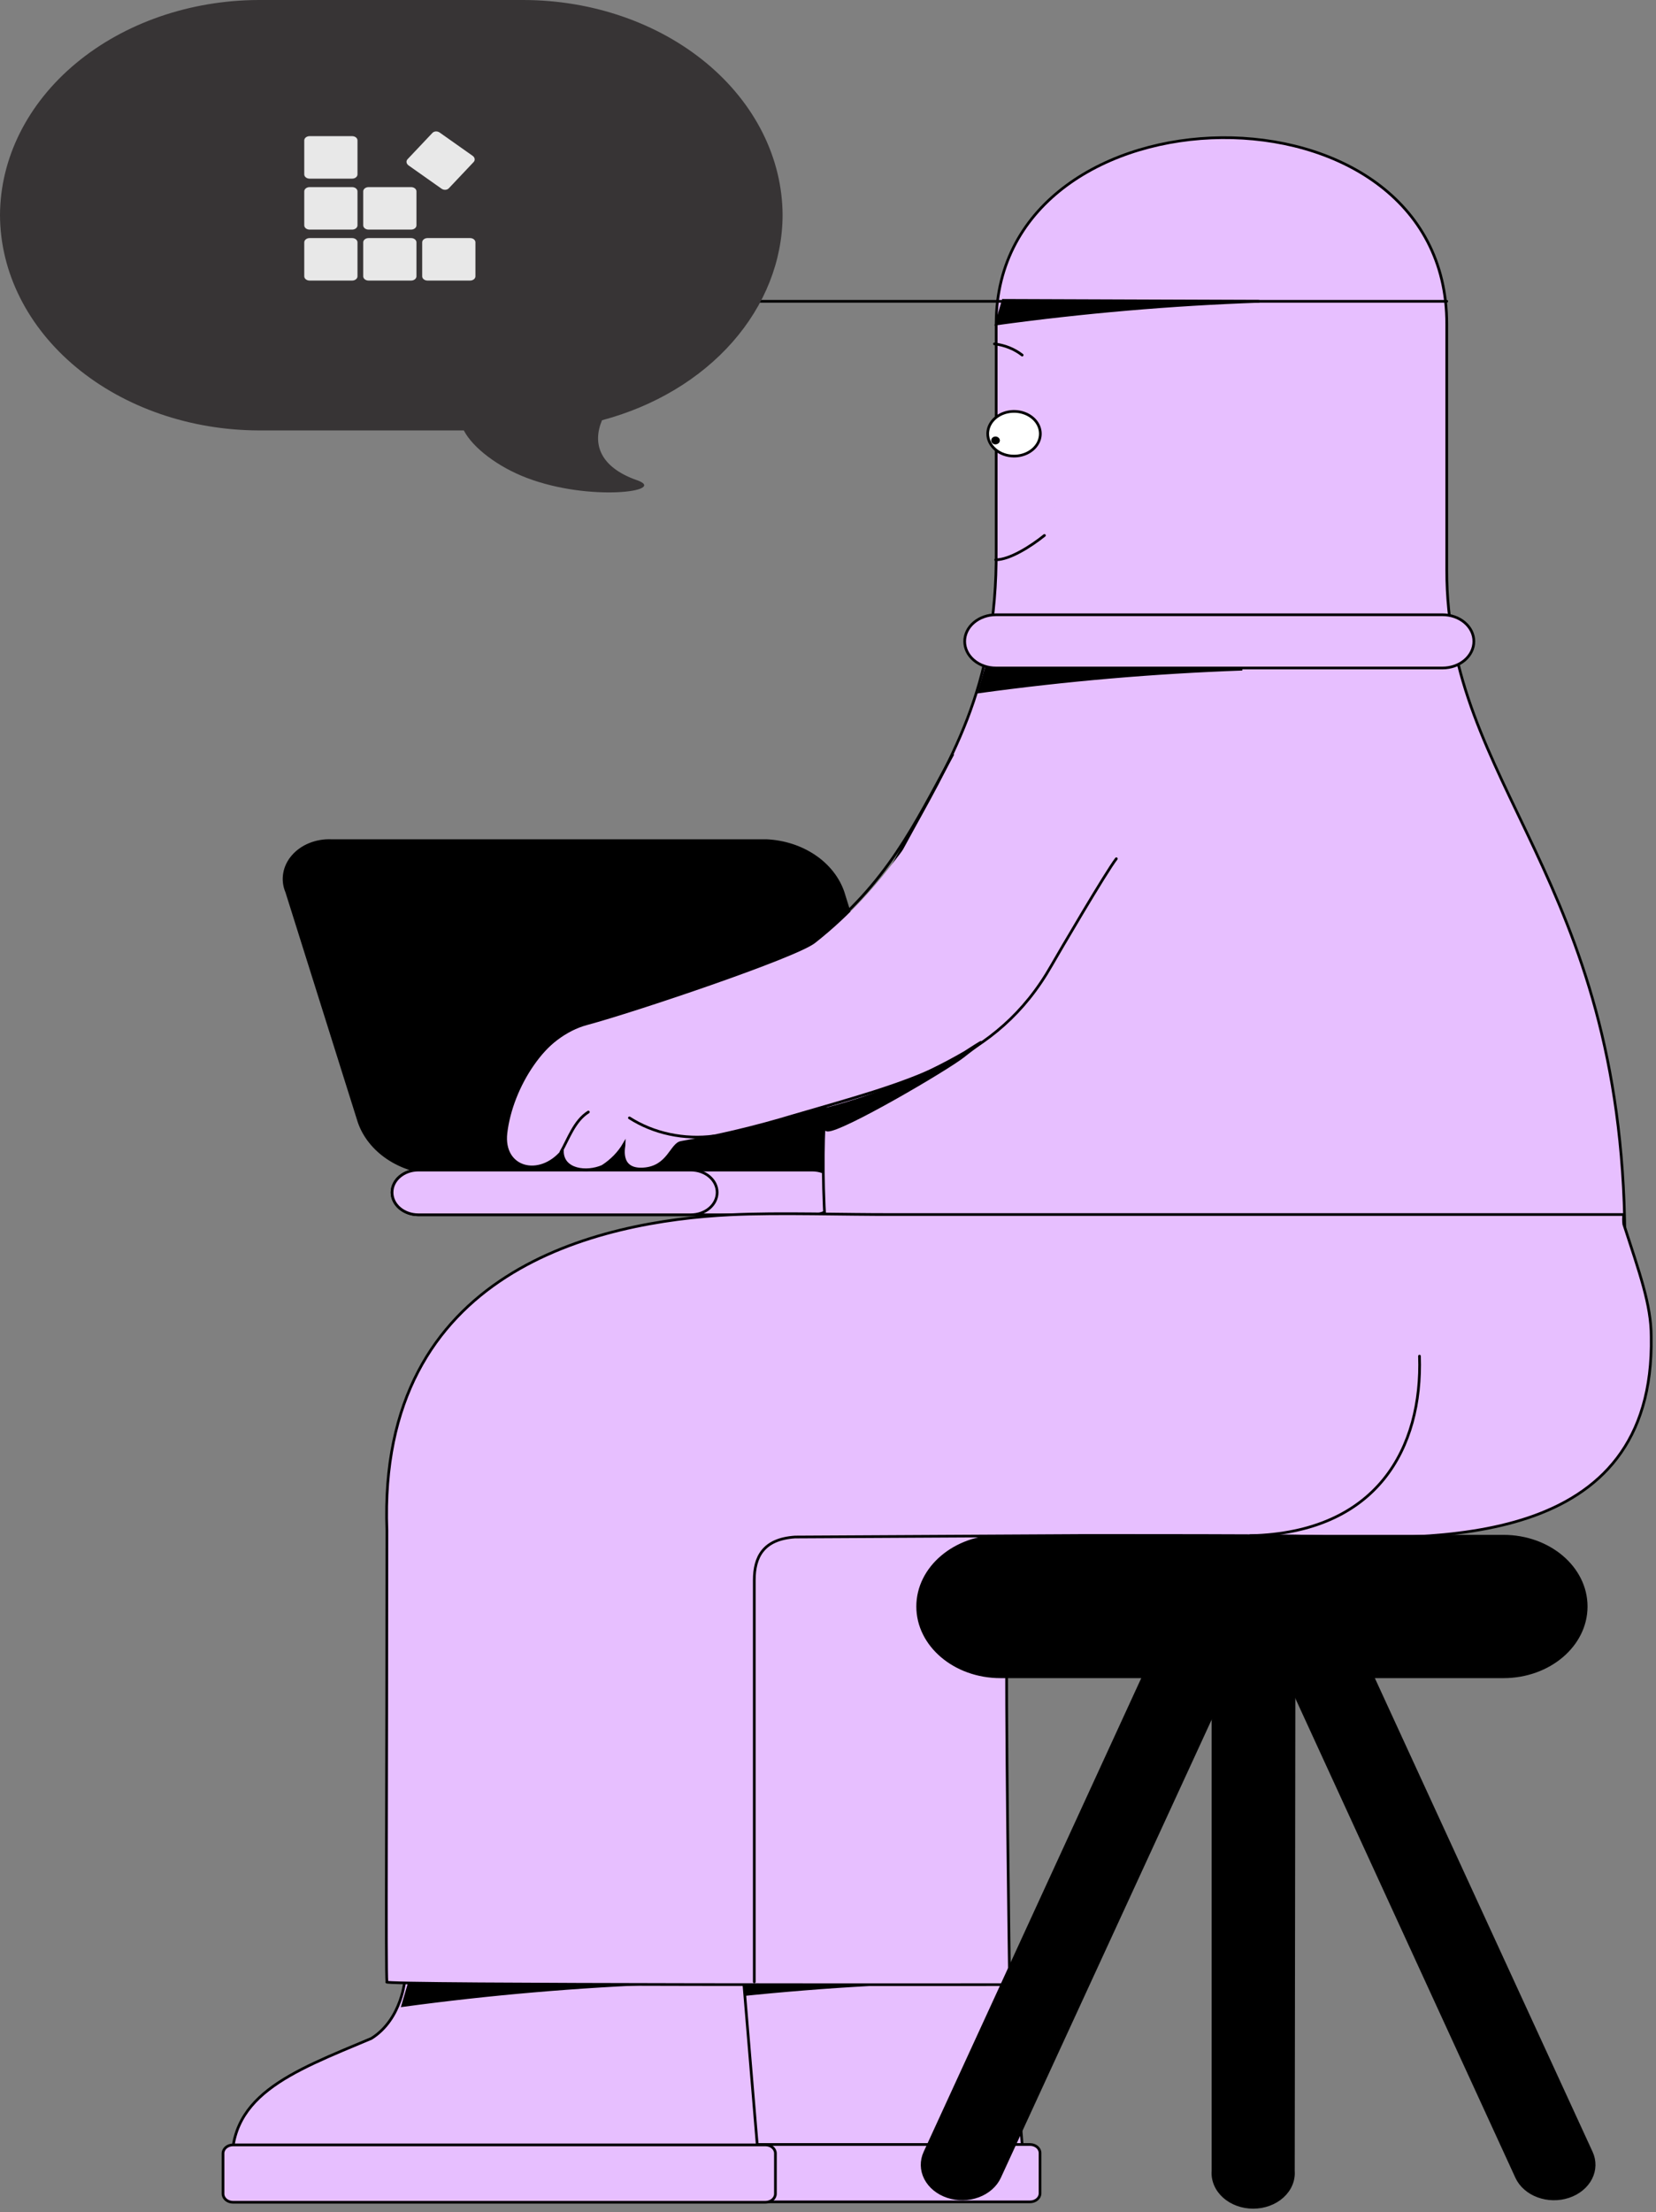 <svg width="349" height="466" viewBox="0 0 349 466" fill="none" xmlns="http://www.w3.org/2000/svg">
<rect x="0" y="0" width="349" height="466" fill="#808080" stroke="none"/>
<path fill-rule="evenodd" clip-rule="evenodd" d="M69.815 177.09H161.538C165.21 177.262 168.73 178.395 171.614 180.332C174.499 182.27 176.607 184.918 177.651 187.913L192.74 236.393C193.276 237.641 193.44 238.982 193.217 240.297C192.994 241.612 192.392 242.859 191.463 243.928C190.535 244.997 189.309 245.854 187.896 246.423C186.482 246.992 184.925 247.255 183.363 247.188H91.805C88.135 247.022 84.617 245.895 81.732 243.962C78.847 242.029 76.737 239.385 75.692 236.393L60.438 187.913C59.904 186.663 59.741 185.321 59.964 184.006C60.187 182.69 60.789 181.441 61.717 180.371C62.644 179.3 63.869 178.44 65.282 177.868C66.694 177.296 68.251 177.028 69.815 177.09Z" fill="black"/>
<path d="M69.815 177.09H161.538C165.21 177.262 168.73 178.395 171.614 180.332C174.499 182.27 176.607 184.918 177.651 187.913L192.74 236.393C193.276 237.641 193.44 238.982 193.217 240.297C192.994 241.612 192.392 242.859 191.463 243.928C190.535 244.997 189.309 245.854 187.896 246.423C186.482 246.992 184.925 247.255 183.363 247.188H91.805C88.135 247.022 84.617 245.895 81.732 243.962C78.847 242.029 76.737 239.385 75.692 236.393L60.438 187.913C59.904 186.663 59.741 185.321 59.964 184.006C60.187 182.69 60.789 181.441 61.717 180.371C62.644 179.3 63.869 178.44 65.282 177.868C66.694 177.296 68.251 177.028 69.815 177.09Z" stroke="black" stroke-width="0.57" stroke-miterlimit="22.93" stroke-linecap="round"/>
<path d="M171.179 246.487H88.173C85.109 246.487 82.626 248.596 82.626 251.198C82.626 253.8 85.109 255.909 88.173 255.909H171.179C174.243 255.909 176.726 253.8 176.726 251.198C176.726 248.596 174.243 246.487 171.179 246.487Z" fill="#E7BFFF"/>
<path d="M171.179 246.487H88.173C85.109 246.487 82.626 248.596 82.626 251.198C82.626 253.8 85.109 255.909 88.173 255.909H171.179C174.243 255.909 176.726 253.8 176.726 251.198C176.726 248.596 174.243 246.487 171.179 246.487Z" stroke="black" stroke-width="0.57" stroke-miterlimit="22.93" stroke-linecap="round"/>
<path d="M145.591 246.487H88.173C85.109 246.487 82.626 248.596 82.626 251.198C82.626 253.8 85.109 255.909 88.173 255.909H145.591C148.654 255.909 151.137 253.8 151.137 251.198C151.137 248.596 148.654 246.487 145.591 246.487Z" fill="#E7BFFF"/>
<path d="M145.591 246.487H88.173C85.109 246.487 82.626 248.596 82.626 251.198C82.626 253.8 85.109 255.909 88.173 255.909H145.591C148.654 255.909 151.137 253.8 151.137 251.198C151.137 248.596 148.654 246.487 145.591 246.487Z" stroke="black" stroke-width="0.57" stroke-miterlimit="22.93" stroke-linecap="round"/>
<path fill-rule="evenodd" clip-rule="evenodd" d="M141.331 416.603H210.668C211.221 416.624 211.744 416.819 212.135 417.151C212.527 417.484 212.757 417.928 212.781 418.398L215.918 458.102H105.012C102.932 441.474 117.261 436.427 134.199 429.305C140.638 425.183 141.331 416.603 141.331 416.603Z" fill="#E7BFFF"/>
<path d="M141.331 416.603H210.668C211.221 416.624 211.744 416.819 212.135 417.151C212.527 417.484 212.757 417.928 212.781 418.398L215.918 458.102H105.012C102.932 441.474 117.261 436.427 134.199 429.305C140.638 425.183 141.331 416.603 141.331 416.603Z" stroke="black" stroke-width="0.57" stroke-linecap="round" stroke-linejoin="round"/>
<path d="M217.074 451.765H104.88C103.713 451.765 102.767 452.568 102.767 453.559V462.055C102.767 463.046 103.713 463.85 104.88 463.85H217.074C218.241 463.85 219.187 463.046 219.187 462.055V453.559C219.187 452.568 218.241 451.765 217.074 451.765Z" fill="#E7BFFF"/>
<path d="M217.074 451.765H104.88C103.713 451.765 102.767 452.568 102.767 453.559V462.055C102.767 463.046 103.713 463.85 104.88 463.85H217.074C218.241 463.85 219.187 463.046 219.187 462.055V453.559C219.187 452.568 218.241 451.765 217.074 451.765Z" stroke="black" stroke-width="0.57" stroke-linecap="round" stroke-linejoin="round"/>
<path fill-rule="evenodd" clip-rule="evenodd" d="M139.779 417.444L138.327 422.407C156.679 419.888 175.19 418.287 193.763 417.613L139.779 417.444Z" fill="black"/>
<path d="M139.779 417.444L138.327 422.407C156.679 419.888 175.19 418.287 193.763 417.613L139.779 417.444Z" stroke="black" stroke-width="0.57" stroke-miterlimit="22.93" stroke-linecap="round"/>
<path fill-rule="evenodd" clip-rule="evenodd" d="M85.366 416.715H154.703C155.258 416.729 155.786 416.923 156.179 417.256C156.572 417.59 156.8 418.038 156.816 418.51L160.118 458.214H49.113C47.033 441.586 61.363 436.539 78.268 429.417C84.838 425.295 85.366 416.715 85.366 416.715Z" fill="#E7BFFF"/>
<path d="M85.366 416.715H154.703C155.258 416.729 155.786 416.923 156.179 417.256C156.572 417.59 156.8 418.038 156.816 418.51L160.118 458.214H49.113C47.033 441.586 61.363 436.539 78.268 429.417C84.838 425.295 85.366 416.715 85.366 416.715Z" stroke="black" stroke-width="0.57" stroke-linecap="round" stroke-linejoin="round"/>
<path d="M161.307 451.849H49.113C47.946 451.849 47 452.652 47 453.643V462.139C47 463.131 47.946 463.934 49.113 463.934H161.307C162.474 463.934 163.42 463.131 163.42 462.139V453.643C163.42 452.652 162.474 451.849 161.307 451.849Z" fill="#E7BFFF"/>
<path d="M161.307 451.849H49.113C47.946 451.849 47 452.652 47 453.643V462.139C47 463.131 47.946 463.934 49.113 463.934H161.307C162.474 463.934 163.42 463.131 163.42 462.139V453.643C163.42 452.652 162.474 451.849 161.307 451.849Z" stroke="black" stroke-width="0.57" stroke-linecap="round" stroke-linejoin="round"/>
<path fill-rule="evenodd" clip-rule="evenodd" d="M86.324 417.556L84.871 422.491C103.228 420.01 121.737 418.418 140.308 417.725L86.324 417.556Z" fill="black"/>
<path d="M86.324 417.556L84.871 422.491C103.228 420.01 121.737 418.418 140.308 417.725L86.324 417.556Z" stroke="black" stroke-width="0.57" stroke-miterlimit="22.93" stroke-linecap="round"/>
<path fill-rule="evenodd" clip-rule="evenodd" d="M209.942 68.128C209.942 92.102 209.942 91.709 209.942 115.795C210.437 174.987 169.099 176.164 173.887 257.759C174.58 269.676 186.037 268.19 188.183 284.201C204.032 287.481 246.459 274.331 262.308 277.583C278.123 274.331 317.315 301.221 333.13 297.94C337.39 282.126 342.573 272.704 342.441 260.255C341.814 184.548 304.834 165.706 304.9 120.057V68.296C304.999 15.021 210.041 16.844 209.942 68.128Z" fill="#E7BFFF"/>
<path d="M209.942 68.128C209.942 92.102 209.942 91.709 209.942 115.795C210.437 174.987 169.099 176.164 173.887 257.759C174.58 269.676 186.037 268.19 188.183 284.201C204.032 287.481 246.459 274.331 262.308 277.583C278.123 274.331 317.315 301.221 333.13 297.94C337.39 282.126 342.573 272.704 342.441 260.255C341.814 184.548 304.834 165.706 304.9 120.057V68.296C304.999 15.021 210.041 16.844 209.942 68.128Z" stroke="black" stroke-width="0.57" stroke-linecap="round" stroke-linejoin="round"/>
<path fill-rule="evenodd" clip-rule="evenodd" d="M153.911 255.909C126.374 257.283 79.489 267.349 81.536 322.362C81.536 376.058 81.272 414.753 81.536 417.528C78.928 418.229 212.781 418.089 212.781 418.089C212.781 418.089 211.824 354.608 212.253 342.242C212.616 331.84 213.21 323.4 230.578 323.456C233.648 323.456 272.312 323.456 275.548 323.624C302.226 324.465 348.847 326.428 347.988 281.565C347.988 274.835 345.512 268.134 342.21 257.899C342.129 257.219 342.129 256.533 342.21 255.853H188.744C177.849 255.909 164.444 255.404 153.911 255.909Z" fill="#E7BFFF"/>
<path d="M153.911 255.909C126.374 257.283 79.489 267.349 81.536 322.362C81.536 376.058 81.272 414.753 81.536 417.528C78.928 418.229 212.781 418.089 212.781 418.089C212.781 418.089 211.824 354.608 212.253 342.242C212.616 331.84 213.21 323.4 230.578 323.456C233.648 323.456 272.312 323.456 275.548 323.624C302.226 324.465 348.847 326.428 347.988 281.565C347.988 274.835 345.512 268.134 342.21 257.899C342.129 257.219 342.129 256.533 342.21 255.853H188.744C177.849 255.909 164.444 255.404 153.911 255.909Z" stroke="black" stroke-width="0.57" stroke-linecap="round" stroke-linejoin="round"/>
<path fill-rule="evenodd" clip-rule="evenodd" d="M213.673 96.083C214.771 96.089 215.847 95.817 216.763 95.303C217.68 94.789 218.396 94.055 218.821 93.195C219.246 92.335 219.36 91.387 219.15 90.471C218.94 89.555 218.414 88.713 217.64 88.052C216.865 87.39 215.877 86.939 214.8 86.755C213.723 86.571 212.606 86.662 211.591 87.018C210.575 87.374 209.707 87.978 209.096 88.753C208.485 89.528 208.159 90.44 208.159 91.373C208.159 92.617 208.739 93.811 209.772 94.694C210.805 95.576 212.207 96.076 213.673 96.083Z" fill="white"/>
<path d="M213.673 96.083C214.771 96.089 215.847 95.817 216.763 95.303C217.68 94.789 218.396 94.055 218.821 93.195C219.246 92.335 219.36 91.387 219.15 90.471C218.94 89.555 218.414 88.713 217.64 88.052C216.865 87.39 215.877 86.939 214.8 86.755C213.723 86.571 212.606 86.662 211.591 87.018C210.575 87.374 209.707 87.978 209.096 88.753C208.485 89.528 208.159 90.44 208.159 91.373C208.159 92.617 208.739 93.811 209.772 94.694C210.805 95.576 212.207 96.076 213.673 96.083Z" stroke="black" stroke-width="0.57" stroke-linecap="round" stroke-linejoin="round"/>
<path d="M263.496 323.512C290.307 322.895 299.816 304.978 299.155 285.687" stroke="black" stroke-width="0.57" stroke-linecap="round" stroke-linejoin="round"/>
<path d="M215.423 74.802C213.802 73.531 211.763 72.709 209.579 72.446" stroke="black" stroke-width="0.57" stroke-miterlimit="22.93" stroke-linecap="round"/>
<path fill-rule="evenodd" clip-rule="evenodd" d="M304.009 129.507H209.909C208.157 129.507 206.478 130.097 205.239 131.149C204.001 132.201 203.305 133.627 203.305 135.115C203.305 136.602 204.001 138.028 205.239 139.08C206.478 140.132 208.157 140.722 209.909 140.722H304.009C305.76 140.722 307.44 140.132 308.678 139.08C309.917 138.028 310.612 136.602 310.612 135.115C310.612 133.627 309.917 132.201 308.678 131.149C307.44 130.097 305.76 129.507 304.009 129.507Z" fill="#E7BFFF"/>
<path d="M304.009 129.507H209.909C208.157 129.507 206.478 130.097 205.239 131.149C204.001 132.201 203.305 133.627 203.305 135.115C203.305 136.602 204.001 138.028 205.239 139.08C206.478 140.132 208.157 140.722 209.909 140.722H304.009C305.76 140.722 307.44 140.132 308.678 139.08C309.917 138.028 310.612 136.602 310.612 135.115C310.612 133.627 309.917 132.201 308.678 131.149C307.44 130.097 305.76 129.507 304.009 129.507Z" stroke="black" stroke-width="0.57" stroke-miterlimit="22.93" stroke-linecap="round"/>
<path d="M304.9 63.474H160.151" stroke="black" stroke-width="0.57" stroke-miterlimit="22.93" stroke-linecap="round"/>
<path fill-rule="evenodd" clip-rule="evenodd" d="M207.829 140.778L206.376 145.741C224.728 143.225 243.239 141.633 261.812 140.975L207.829 140.778Z" fill="black"/>
<path d="M207.829 140.778L206.376 145.741C224.728 143.225 243.239 141.633 261.812 140.975L207.829 140.778Z" stroke="black" stroke-width="0.57" stroke-miterlimit="22.93" stroke-linecap="round"/>
<path fill-rule="evenodd" clip-rule="evenodd" d="M211.428 63.277L209.975 68.24C228.326 65.722 246.838 64.13 265.411 63.474L211.428 63.277Z" fill="black"/>
<path d="M211.428 63.277L209.975 68.24C228.326 65.722 246.838 64.13 265.411 63.474L211.428 63.277Z" stroke="black" stroke-width="0.57" stroke-miterlimit="22.93" stroke-linecap="round"/>
<path fill-rule="evenodd" clip-rule="evenodd" d="M218.262 114.225C209.314 109.739 217.239 102.364 222.819 107.496C223.677 108.309 220.573 113.216 218.262 114.225Z" fill="#E7BFFF"/>
<path fill-rule="evenodd" clip-rule="evenodd" d="M209.81 92.242C209.724 92.242 209.64 92.257 209.562 92.285C209.483 92.314 209.413 92.355 209.354 92.408C209.295 92.46 209.25 92.522 209.22 92.59C209.191 92.658 209.178 92.731 209.182 92.803C209.182 92.944 209.248 93.08 209.366 93.18C209.484 93.279 209.643 93.336 209.81 93.336C209.973 93.329 210.128 93.27 210.244 93.172C210.36 93.073 210.429 92.942 210.437 92.803C210.437 92.659 210.372 92.52 210.255 92.416C210.139 92.311 209.979 92.249 209.81 92.242Z" fill="black"/>
<path d="M209.81 92.242C209.724 92.242 209.64 92.257 209.562 92.285C209.483 92.314 209.413 92.355 209.354 92.408C209.295 92.46 209.25 92.522 209.22 92.59C209.191 92.658 209.178 92.731 209.182 92.803C209.182 92.944 209.248 93.08 209.366 93.18C209.484 93.279 209.643 93.336 209.81 93.336C209.973 93.329 210.128 93.27 210.244 93.172C210.36 93.073 210.429 92.942 210.437 92.803C210.437 92.659 210.372 92.52 210.255 92.416C210.139 92.311 209.979 92.249 209.81 92.242Z" stroke="black" stroke-width="0.57" stroke-linecap="round" stroke-linejoin="round"/>
<path d="M209.843 117.926C212.781 117.926 217.206 115.122 220.111 112.795" stroke="black" stroke-width="0.57" stroke-miterlimit="22.93" stroke-linecap="round"/>
<path d="M158.963 417.5V332.905C158.963 328.054 160.812 324.241 167.547 323.792L230.512 323.456" stroke="black" stroke-width="0.57" stroke-miterlimit="22.93" stroke-linecap="round"/>
<path d="M316.853 323.624H210.833C201.205 323.624 193.4 330.252 193.4 338.429C193.4 346.605 201.205 353.234 210.833 353.234H316.853C326.481 353.234 334.286 346.605 334.286 338.429C334.286 330.252 326.481 323.624 316.853 323.624Z" fill="black"/>
<path d="M316.853 323.624H210.833C201.205 323.624 193.4 330.252 193.4 338.429C193.4 346.605 201.205 353.234 210.833 353.234H316.853C326.481 353.234 334.286 346.605 334.286 338.429C334.286 330.252 326.481 323.624 316.853 323.624Z" stroke="black" stroke-width="0.57" stroke-miterlimit="22.93" stroke-linecap="round"/>
<path fill-rule="evenodd" clip-rule="evenodd" d="M259.237 333.438C261.321 334.138 262.994 335.51 263.891 337.254C264.788 338.998 264.836 340.973 264.025 342.747L210.668 458.662C209.849 460.436 208.235 461.861 206.179 462.623C204.123 463.386 201.795 463.423 199.706 462.728C197.618 462.033 195.94 460.661 195.042 458.916C194.144 457.17 194.1 455.193 194.919 453.419L248.176 337.532C248.581 336.643 249.189 335.831 249.966 335.143C250.742 334.455 251.672 333.905 252.701 333.524C253.729 333.144 254.837 332.94 255.959 332.925C257.081 332.91 258.195 333.085 259.237 333.438Z" fill="black"/>
<path d="M259.237 333.438C261.321 334.138 262.994 335.51 263.891 337.254C264.788 338.998 264.836 340.973 264.025 342.747L210.668 458.662C209.849 460.436 208.235 461.861 206.179 462.623C204.123 463.386 201.795 463.423 199.706 462.728C197.618 462.033 195.94 460.661 195.042 458.916C194.144 457.17 194.1 455.193 194.919 453.419L248.176 337.532C248.581 336.643 249.189 335.831 249.966 335.143C250.742 334.455 251.672 333.905 252.701 333.524C253.729 333.144 254.837 332.94 255.959 332.925C257.081 332.91 258.195 333.085 259.237 333.438Z" stroke="black" stroke-width="0.57" stroke-miterlimit="22.93" stroke-linecap="round"/>
<path fill-rule="evenodd" clip-rule="evenodd" d="M271.222 333.438C269.133 334.133 267.452 335.503 266.549 337.247C265.645 338.992 265.592 340.969 266.402 342.747L319.626 458.662C320.445 460.436 322.06 461.861 324.116 462.623C326.171 463.386 328.5 463.423 330.588 462.728C332.677 462.033 334.354 460.661 335.252 458.916C336.15 457.17 336.194 455.193 335.376 453.419L282.085 337.532C281.273 335.773 279.678 334.356 277.644 333.59C275.61 332.823 273.303 332.769 271.222 333.438Z" fill="black"/>
<path d="M271.222 333.438C269.133 334.133 267.452 335.503 266.549 337.247C265.645 338.992 265.592 340.969 266.402 342.747L319.626 458.662C320.445 460.436 322.06 461.861 324.116 462.623C326.171 463.386 328.5 463.423 330.588 462.728C332.677 462.033 334.354 460.661 335.252 458.916C336.15 457.17 336.194 455.193 335.376 453.419L282.085 337.532C281.273 335.773 279.678 334.356 277.644 333.59C275.61 332.823 273.303 332.769 271.222 333.438Z" stroke="black" stroke-width="0.57" stroke-miterlimit="22.93" stroke-linecap="round"/>
<path fill-rule="evenodd" clip-rule="evenodd" d="M264.289 325.699C266.531 325.714 268.676 326.479 270.258 327.828C271.84 329.177 272.733 331.001 272.741 332.905L272.576 457.345C272.648 458.327 272.483 459.311 272.09 460.237C271.697 461.163 271.085 462.011 270.291 462.728C269.498 463.445 268.54 464.017 267.476 464.408C266.413 464.798 265.266 465 264.107 465C262.948 465 261.802 464.798 260.738 464.408C259.674 464.017 258.716 463.445 257.923 462.728C257.129 462.011 256.517 461.163 256.124 460.237C255.731 459.311 255.566 458.327 255.638 457.345V332.905C255.642 331.948 255.87 331.001 256.308 330.119C256.747 329.238 257.387 328.438 258.191 327.768C258.996 327.098 259.949 326.57 260.996 326.215C262.042 325.859 263.162 325.684 264.289 325.699Z" fill="black"/>
<path d="M264.289 325.699C266.531 325.714 268.676 326.479 270.258 327.828C271.84 329.177 272.733 331.001 272.741 332.905L272.576 457.345C272.648 458.327 272.483 459.311 272.09 460.237C271.697 461.163 271.085 462.011 270.291 462.728C269.498 463.445 268.54 464.017 267.476 464.408C266.413 464.798 265.266 465 264.107 465C262.948 465 261.802 464.798 260.738 464.408C259.674 464.017 258.716 463.445 257.923 462.728C257.129 462.011 256.517 461.163 256.124 460.237C255.731 459.311 255.566 458.327 255.638 457.345V332.905C255.642 331.948 255.87 331.001 256.308 330.119C256.747 329.238 257.387 328.438 258.191 327.768C258.996 327.098 259.949 326.57 260.996 326.215C262.042 325.859 263.162 325.684 264.289 325.699Z" stroke="black" stroke-width="0.57" stroke-miterlimit="22.93" stroke-linecap="round"/>
<path fill-rule="evenodd" clip-rule="evenodd" d="M235.266 180.847C252.799 157.041 216.578 143.554 204.791 159.733C193.202 173.585 187.028 186.651 171.773 198.652C167.745 201.821 133.704 213.261 123.766 215.924C114.785 218.308 107.686 228.851 106.531 238.552C105.639 246.095 113.563 248.198 118.417 242.366C118.417 246.459 123.535 247.048 126.87 245.59C128.815 244.338 130.387 242.715 131.459 240.852C131.459 241.16 130.006 246.459 135.421 246.151C140.836 245.843 141.331 240.852 143.51 240.543C151.477 239.129 159.32 237.256 166.986 234.935C190.99 227.897 209.909 223.719 221.531 203.222C223.017 200.615 233.087 183.427 235.167 180.791" fill="#E7BFFF"/>
<path d="M200.763 158.976C192.509 174.089 187.028 185.978 171.873 197.951C167.844 201.148 133.803 212.588 123.865 215.223C114.884 217.607 107.785 228.963 106.63 238.664C105.738 246.207 113.663 248.31 118.516 242.478C118.516 246.571 123.634 247.16 126.969 245.702C128.914 244.45 130.486 242.827 131.558 240.964C131.558 241.272 130.105 246.572 135.52 246.263C140.935 245.955 141.43 240.964 143.609 240.655C151.576 239.241 159.419 237.368 167.085 235.047C191.089 228.009 210.008 223.831 221.63 203.335C223.116 200.727 233.186 183.539 235.266 180.903" stroke="black" stroke-width="0.57" stroke-miterlimit="22.93" stroke-linecap="round"/>
<path d="M118.219 242.674C119.738 240.066 121.025 236.113 123.997 234.262" stroke="black" stroke-width="0.57" stroke-miterlimit="22.93" stroke-linecap="round"/>
<path d="M132.648 235.496C135.167 237.114 138.044 238.285 141.107 238.94C144.169 239.595 147.356 239.72 150.477 239.309" stroke="black" stroke-width="0.57" stroke-miterlimit="22.93" stroke-linecap="round"/>
<path fill-rule="evenodd" clip-rule="evenodd" d="M174.349 238.076C177.122 238.384 199.739 225.149 203.107 222.43C204.758 221.084 210.338 217.158 203.338 221.701C194.281 226.944 184.34 230.99 173.853 233.701C173.703 235.091 173.703 236.49 173.853 237.879L174.349 238.076Z" fill="black"/>
<path d="M174.349 238.076C177.122 238.384 199.739 225.149 203.107 222.43C204.758 221.084 210.338 217.158 203.338 221.701C194.281 226.944 184.34 230.99 173.853 233.701C173.703 235.091 173.703 236.49 173.853 237.879L174.349 238.076Z" stroke="black" stroke-width="0.57" stroke-miterlimit="22.93" stroke-linecap="round"/>
<path fill-rule="evenodd" clip-rule="evenodd" d="M110.311 0H54.481C40.038 0.051 26.206 4.845 16 13.336C5.794 21.827 0.043 33.327 0 45.328C0.043 57.344 5.806 68.858 16.032 77.354C26.257 85.851 40.113 90.64 54.574 90.675H97.749C99.657 94.367 105.03 98.407 111.009 100.669C124.315 105.753 140.855 103.491 134.271 101.171C126.362 98.407 124.804 93.44 126.874 88.53C137.899 85.596 147.521 79.834 154.359 72.072C161.196 64.31 164.898 54.947 164.931 45.328C164.888 33.307 159.118 21.79 148.882 13.295C138.646 4.801 124.778 0.02 110.311 0Z" fill="#373435"/>
<path d="M74.219 28.684H65.244C64.624 28.684 64.122 29.085 64.122 29.579V36.737C64.122 37.231 64.624 37.632 65.244 37.632H74.219C74.838 37.632 75.341 37.231 75.341 36.737V29.579C75.341 29.085 74.838 28.684 74.219 28.684Z" fill="#FEFEFE" fill-opacity="0.89"/>
<path d="M74.219 39.421H65.244C64.624 39.421 64.122 39.822 64.122 40.316V47.474C64.122 47.968 64.624 48.368 65.244 48.368H74.219C74.838 48.368 75.341 47.968 75.341 47.474V40.316C75.341 39.822 74.838 39.421 74.219 39.421Z" fill="#FEFEFE" fill-opacity="0.89"/>
<g clip-path="url(#clip0_109_34)">
<path d="M74.219 50.158H65.244C64.624 50.158 64.122 50.558 64.122 51.053V58.211C64.122 58.705 64.624 59.105 65.244 59.105H74.219C74.838 59.105 75.341 58.705 75.341 58.211V51.053C75.341 50.558 74.838 50.158 74.219 50.158Z" fill="#FEFEFE" fill-opacity="0.89"/>
</g>
<g clip-path="url(#clip1_109_34)">
<path d="M86.646 50.158H77.671C77.051 50.158 76.549 50.558 76.549 51.053V58.211C76.549 58.705 77.051 59.105 77.671 59.105H86.646C87.266 59.105 87.768 58.705 87.768 58.211V51.053C87.768 50.558 87.266 50.158 86.646 50.158Z" fill="#FEFEFE" fill-opacity="0.89"/>
</g>
<g clip-path="url(#clip2_109_34)">
<path d="M99.073 50.158H90.098C89.478 50.158 88.976 50.558 88.976 51.053V58.211C88.976 58.705 89.478 59.105 90.098 59.105H99.073C99.693 59.105 100.195 58.705 100.195 58.211V51.053C100.195 50.558 99.693 50.158 99.073 50.158Z" fill="#FEFEFE" fill-opacity="0.89"/>
</g>
<path d="M86.646 39.421H77.671C77.051 39.421 76.549 39.822 76.549 40.316V47.474C76.549 47.968 77.051 48.368 77.671 48.368H86.646C87.266 48.368 87.768 47.968 87.768 47.474V40.316C87.768 39.822 87.266 39.421 86.646 39.421Z" fill="#FEFEFE" fill-opacity="0.89"/>
<g clip-path="url(#clip3_109_34)">
<path d="M99.607 32.825L92.656 27.919C92.177 27.581 91.494 27.616 91.132 27.999L85.891 33.542C85.529 33.925 85.625 34.51 86.105 34.849L93.056 39.754C93.535 40.093 94.218 40.057 94.58 39.675L99.821 34.131C100.183 33.748 100.087 33.164 99.607 32.825Z" fill="#FEFEFE" fill-opacity="0.89"/>
</g>
<defs>
<clipPath id="clip0_109_34">
<rect width="13.463" height="10.737" fill="white" transform="translate(63 49.263)"/>
</clipPath>
<clipPath id="clip1_109_34">
<rect width="13.463" height="10.737" fill="white" transform="translate(75.427 49.263)"/>
</clipPath>
<clipPath id="clip2_109_34">
<rect width="13.463" height="10.737" fill="white" transform="translate(87.854 49.263)"/>
</clipPath>
<clipPath id="clip3_109_34">
<rect width="12.761" height="11.443" fill="white" transform="matrix(0.817 0.577 -0.687 0.727 91.574 26)"/>
</clipPath>
</defs>
</svg>
